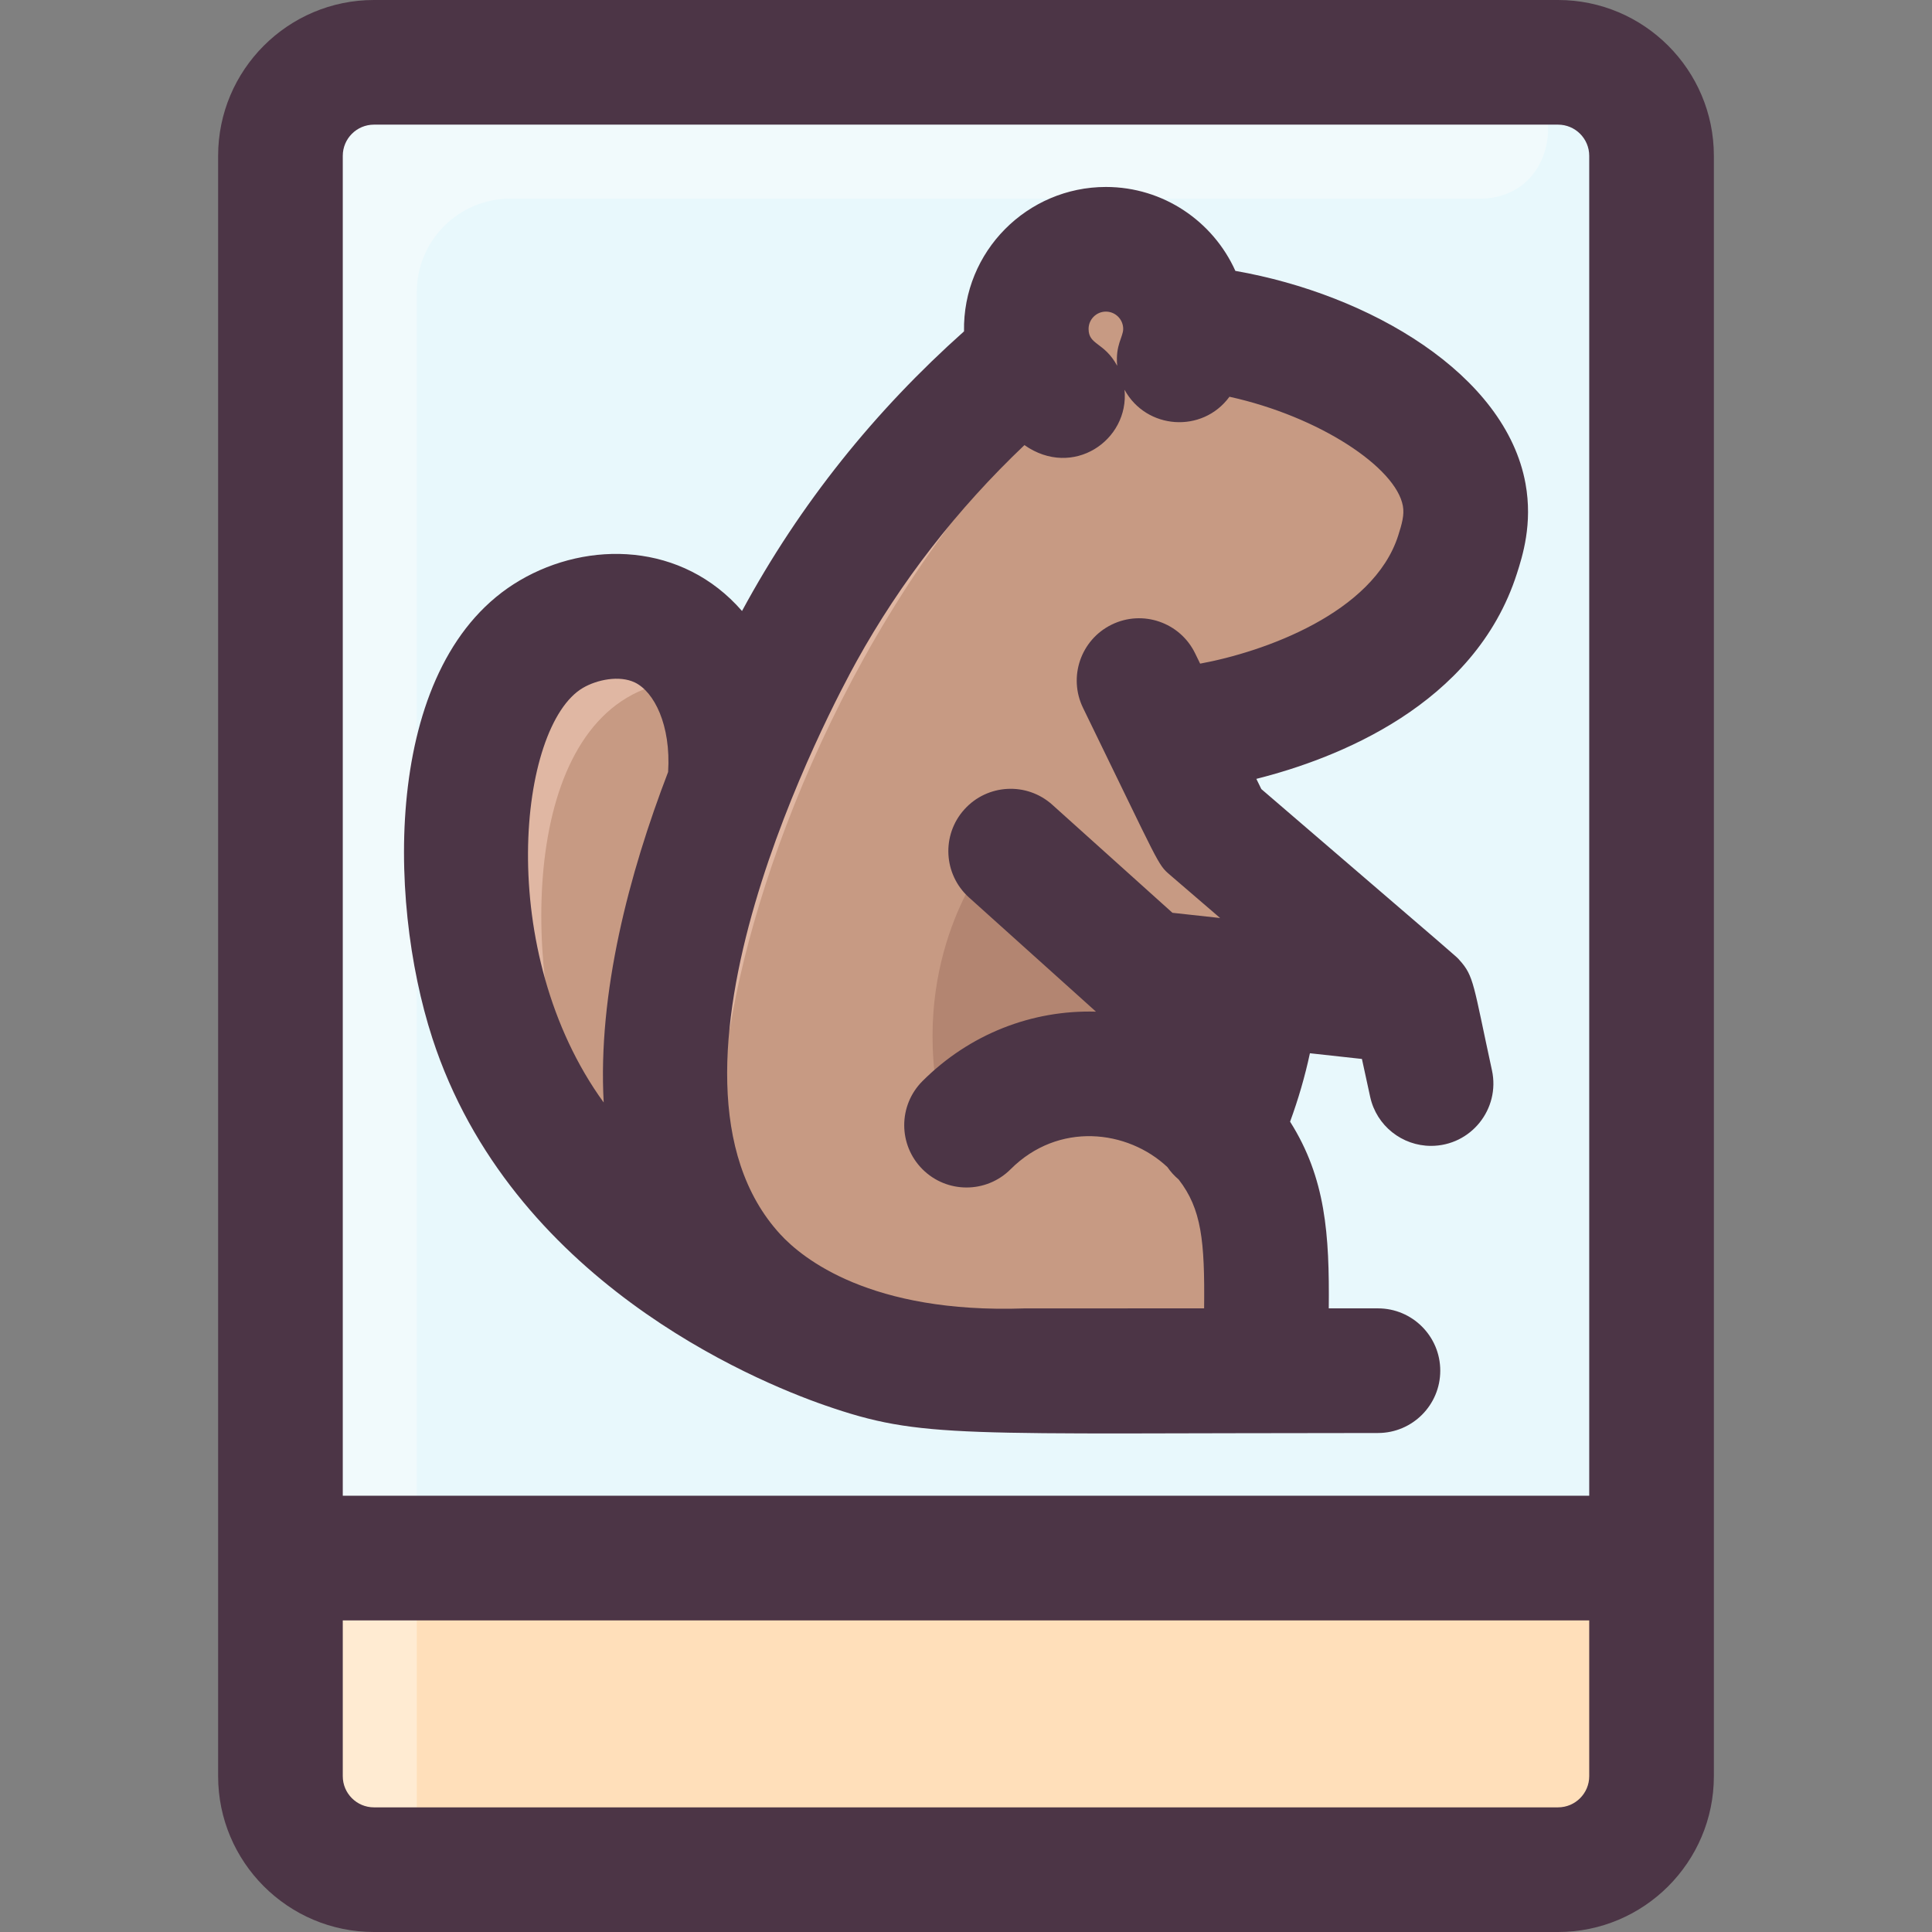 <svg id="Layer_1" enable-background="new 0 0 496 496" height="512" viewBox="0 0 496 496" width="512" xmlns="http://www.w3.org/2000/svg"><rect x="0" y="0" width="496" height="496" fill="#808080" stroke="none"/><path d="m424 40v416c0 13.25-10.75 24-24 24h-304c-13.25 0-24-10.75-24-24v-416c0-13.25 10.75-24 24-24h304c13.25 0 24 10.75 24 24z" fill="#e8f8fc"/><path d="m311.88 194.88c3.03 6.69 6.32 15.46 8.52 25.75 2.37 2.03 36.59 31.45 37.59 32.31 1.48 1.27.37 3.71-1.57 3.49-31.95-3.51-25.29-2.78-33.71-3.71-.96 12.96-4.16 25.42-9.69 37.51 8.301 9.236 11.095 18.082 11.89 32.37.788 9.688.432 19.646-.91 29.17-60.897.13-81.252.693-96.25-3.03-24.038-5.737-83.265-31.478-101.4-87.23-10.78-33.13-9.76-84.03 15.32-98.75 7.52-4.41 18.89-6.57 28.36-2.02 12.27 5.91 19.34 22.09 17.36 40.93 1.899.651 15.891-59.043 77.34-110.32-4.78-13.35 5.13-27.35 19.23-27.35 11.14 0 20.2 8.92 20.43 20 20.63 0 66.8 17.02 71.52 43 2.72 15.03-8.69 45.71-59.09 57.8-4.44 1.07-6.81 5.9-4.94 10.08z" fill="#c79a83"/><path d="m322.714 252.722c-1.765 23.703-10.108 36.969-9.574 37.641-14.264-14.929-39.565-17.397-56.251-.711-5.038 5.038-13.51 2.55-15.24-4.09-8.57-37.664 10.239-62.445 10.239-62.737 2.89-4.756 9.562-5.843 13.837-1.995l27.239 24.496c6.523 5.866 11.621 5.409 29.75 7.396z" fill="#b38571"/><path d="m311.905 194.926c2.997 6.654 6.253 15.339 8.459 25.53-9.424-8.097-9.904-8.221-10.986-10.421l-11.39-23.354c-1.624-3.331.288-7.329 3.912-8.101 12.566-2.679 24.901-6.674 36.778-11.955 5.752-2.557 9.9 5.851 4.306 8.739-8.296 4.283-17.322 7.416-26.04 9.46-4.493 1.054-6.934 5.894-5.039 10.102z" fill="#b38571"/><g fill="#e0b7a3"><path d="m283.408 71.815c-8.363 5.177-12.507 16.225-7.941 25.989 1.093 2.337-1.632 4.568-3.722 3.005-14.022-10.489-9.416-33.189 8.689-36.479 4.403-.801 6.779 5.129 2.974 7.485z"/><path d="m273.386 101.313c-52.602 49.985-78.869 119.91-85.81 161.709-1.687 10.16-16.887 8.179-15.773-2.06 2.192-20.149 8.417-40.945 15.616-59.28 17.277-43.974 40.339-79.486 77.313-110.335 1.587 4.408 6.118 10.124 8.654 9.966z"/><path d="m145.658 278.457c2.036 6.154-6.463 9.983-9.732 4.386-22.141-37.906-22.594-103.451 5.745-120.086 10.459-6.136 25.209-7.045 35.351 2.985 3.206 3.171 1.26 8.565-3.218 9.096-38.816 4.603-40.193 67.21-28.146 103.619z"/></g><path d="m325.06 341.29c-.21 3.28-.54 6.79-1.06 10.48-81.58.174-89.561 1.816-118.62-10.83-3.92-1.71-1.58-7.58 2.45-6.13 22.14 8.02 33.95 6.61 117.23 6.48z" fill="#b38571"/><path d="m379.906 51h-248.906c-13.255 0-24 10.745-24 24v405h-11c-13.255 0-24-10.745-24-24v-416c0-13.255 10.745-24 24-24h284c23.777 0 22.739 35-.094 35z" fill="#f1fafc"/><path d="m424 400v56c0 13.25-10.75 24-24 24h-304c-13.25 0-24-10.75-24-24v-56z" fill="#ffdfba"/><path d="m107 400v80h-11c-13.25 0-24-10.75-24-24v-56z" fill="#ffebd2"/><path d="m400 0h-304c-22.056 0-40 17.944-40 40v416c0 22.056 17.944 40 40 40h304c22.056 0 40-17.944 40-40v-416c0-22.056-17.944-40-40-40zm-304 32h304c4.411 0 8 3.589 8 8v344h-320v-344c0-4.411 3.589-8 8-8zm304 432h-304c-4.411 0-8-3.589-8-8v-40h320v40c0 4.411-3.589 8-8 8zm-188.178-103.195c25.06 8.687 33.597 7.09 141.935 7.09 8.837 0 16-7.163 16-16s-7.163-16-16-16h-12.625c.188-19.01-.783-33.437-9.929-47.931 2.106-5.747 3.815-11.614 5.091-17.563l13.352 1.463 2.112 9.712c1.629 7.489 8.255 12.604 15.619 12.604 10.254 0 17.81-9.466 15.65-19.402-4.798-22.069-4.584-24.16-8.349-28.302-1.078-1.187 2.427 1.907-50.86-43.9l-1.277-2.618c20.25-5.093 56.026-18.726 66.897-52.72 1.426-4.457 4.079-12.752 2.207-23.064-5.106-28.132-40.008-48.6-74.488-54.629-5.707-12.687-18.456-21.545-33.244-21.545-20.147 0-36.779 16.517-36.423 37.074-22.77 20.299-42.057 44.144-56.994 71.787-15.316-17.617-39.421-18.2-57.044-7.856-34.862 20.458-34.269 81.223-22.448 117.554 20.161 61.958 82.265 87.8 100.818 94.246zm72.091-280.805c2.449 0 4.442 1.993 4.442 4.442 0 2.083-2.049 4.138-1.538 9.472-3.352-6.151-7.347-5.273-7.347-9.472.001-2.449 1.994-4.442 4.443-4.442zm-20.912 34.269c12.407 8.715 26.955-1.203 25.7-14.209 5.558 10.21 19.978 11.295 26.938 1.797 23.152 5.094 42.734 18.185 44.521 28.032.413 2.278-.236 4.587-1.2 7.6-6.382 19.954-34.631 29.914-50.85 32.887l-1.299-2.663c-3.874-7.942-13.452-11.238-21.396-7.364-7.941 3.874-11.239 13.453-7.364 21.396 20.058 41.113 19.031 40.045 22.404 42.945l12.788 10.993-12.243-1.342-30.835-27.729c-6.57-5.908-16.688-5.373-22.595 1.199-5.909 6.57-5.372 16.687 1.199 22.596l32.602 29.316c-16.395-.484-32.441 5.725-44.545 17.827-6.249 6.248-6.249 16.379 0 22.627 6.249 6.249 16.378 6.248 22.627 0 12.274-12.272 30.027-10.165 40.255-.547.807 1.176 1.774 2.25 2.892 3.187 5.86 7.551 6.724 15.737 6.529 33.077-.419 0-45.665-.005-46.081.01-39.585 1.38-57.053-12.847-62.731-19.029-37.522-40.861 13.628-136.337 19.584-147.089 11.316-20.43 25.78-39.047 43.1-55.517zm-113.352 62.335c3.632-2.131 9.378-3.292 13.335-1.392 4.951 2.38 9.301 10.954 8.541 22.979-10.035 26.131-18.099 56.774-16.539 84.85-28.124-38.779-21.915-96.709-5.337-106.437z" fill="#4c3546"/></svg>